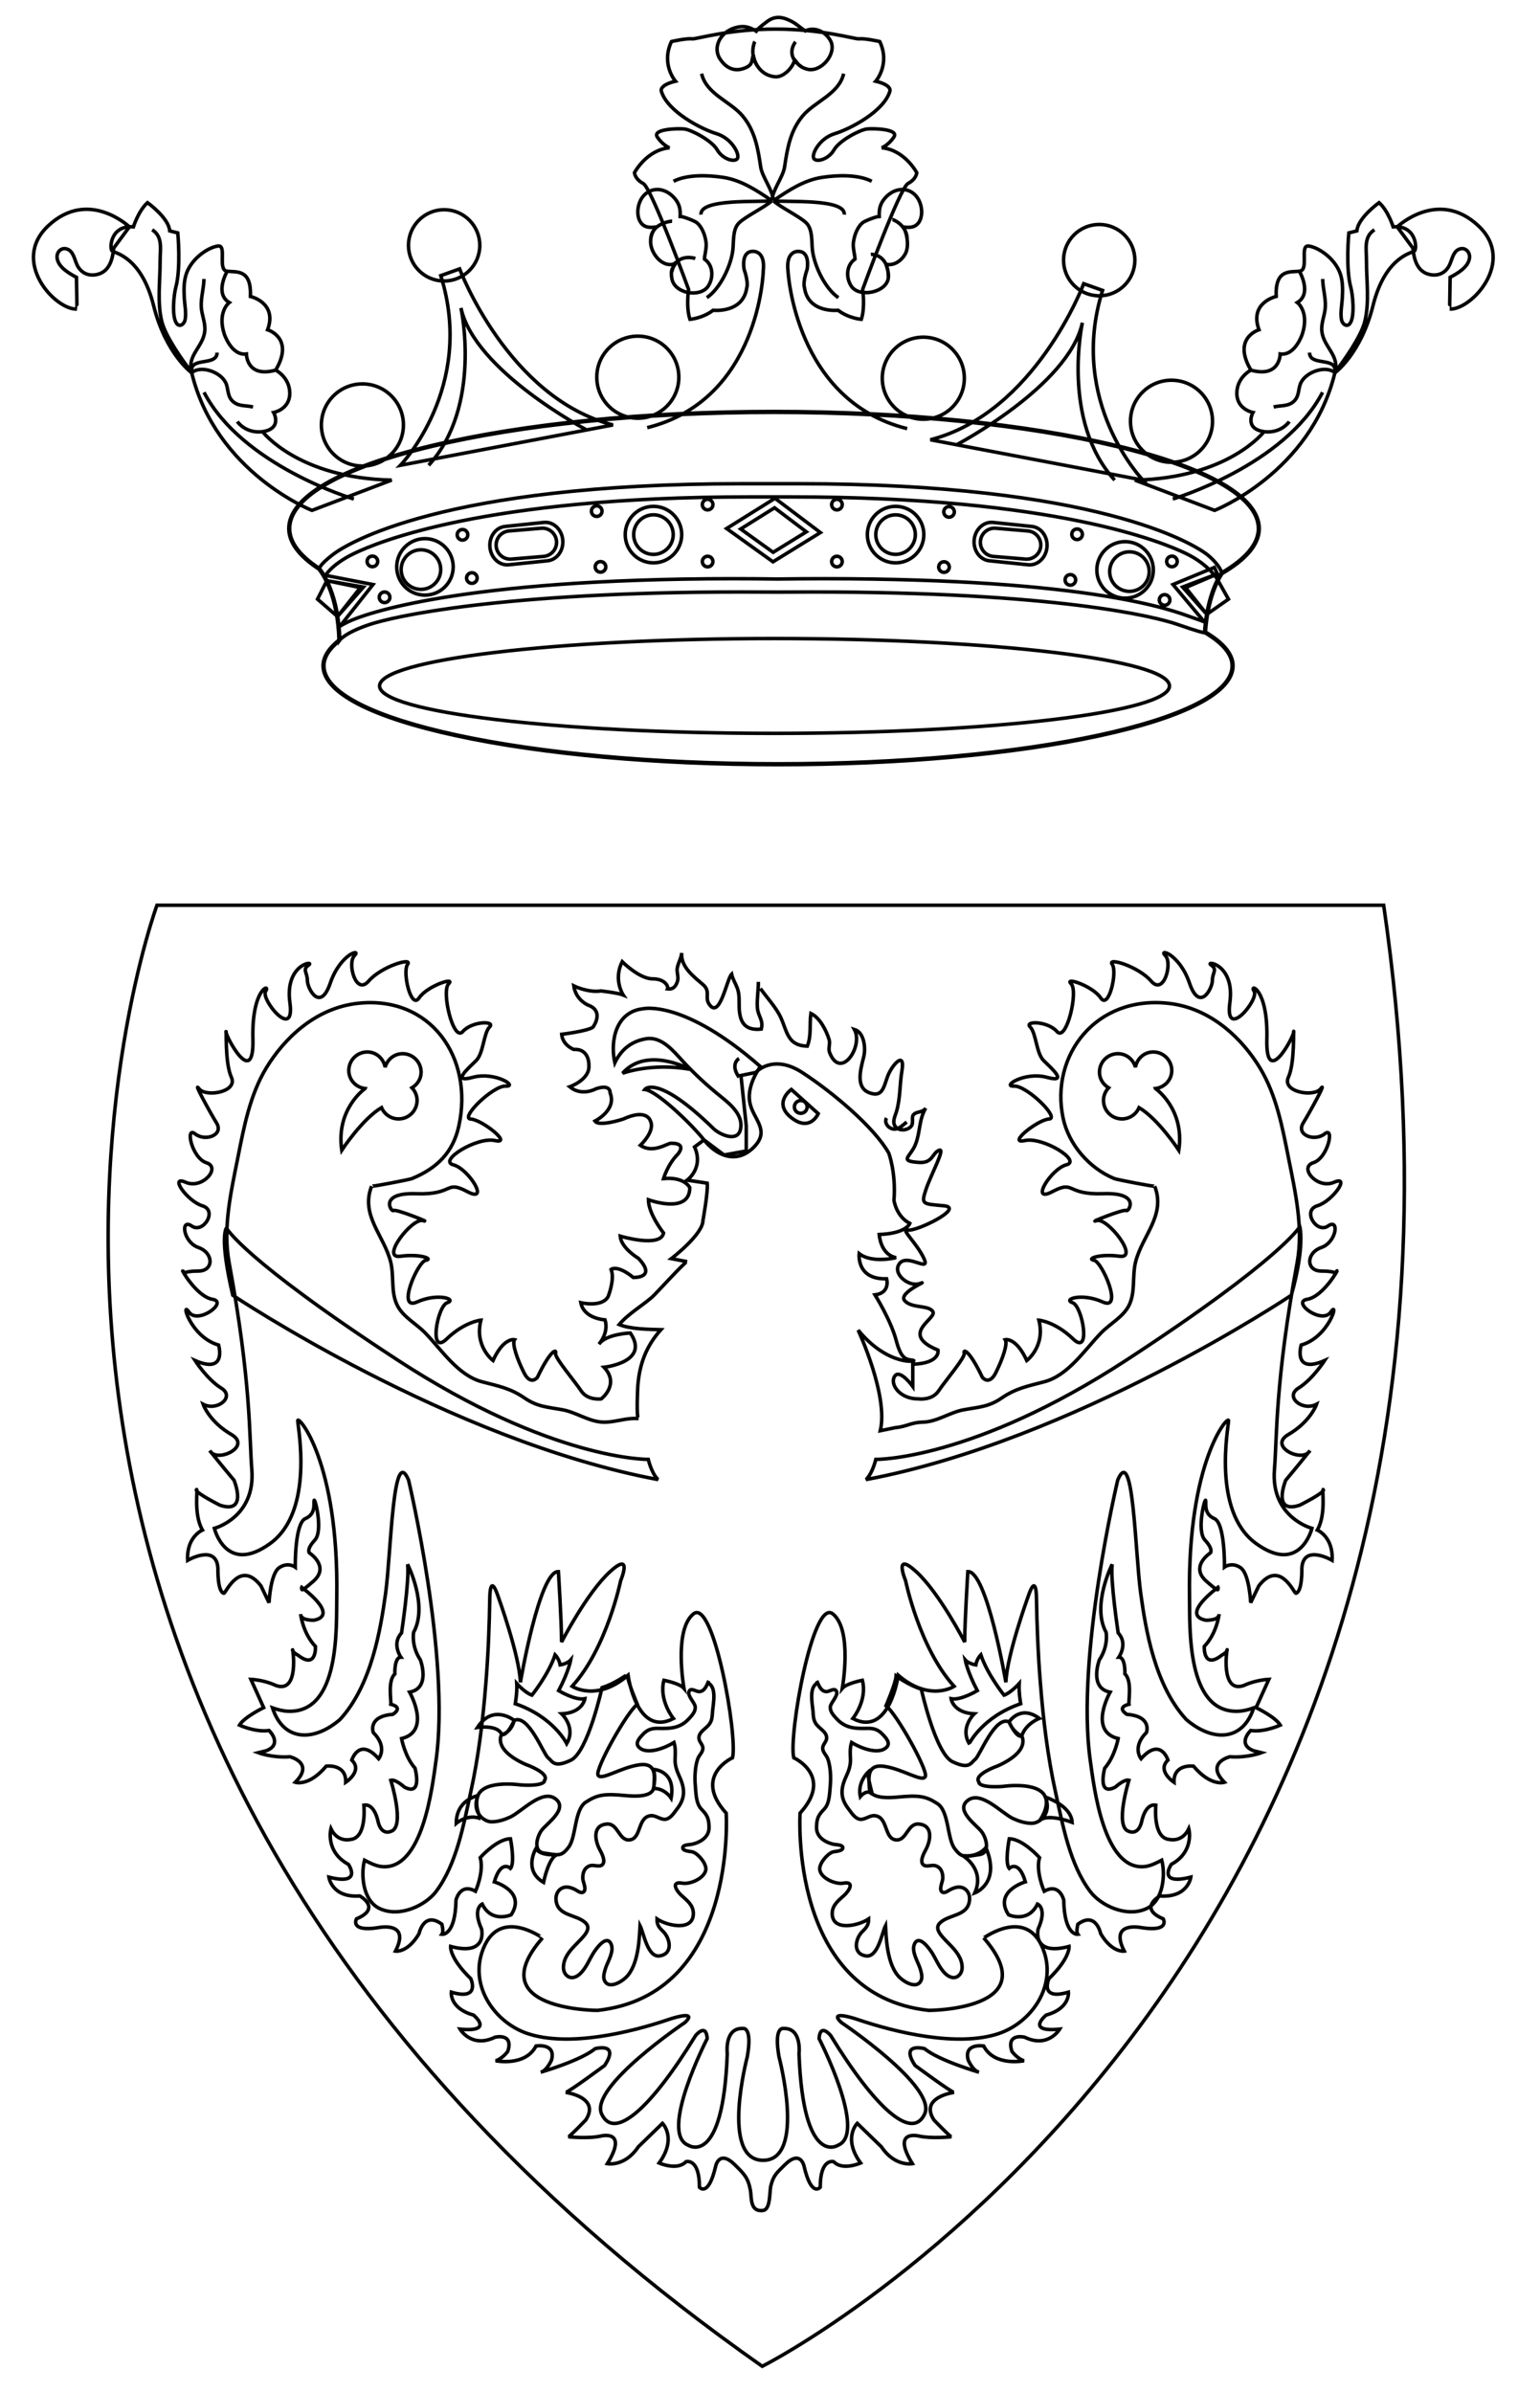 <?xml version="1.0" encoding="UTF-8" standalone="no"?>
<!DOCTYPE svg PUBLIC "-//W3C//DTD SVG 20010904//EN"
              "http://www.w3.org/TR/2001/REC-SVG-20010904/DTD/svg10.dtd">

<svg xmlns="http://www.w3.org/2000/svg"
     width="4.878in" height="7.578in"
     viewBox="0 0 439 682">
  <path id="Imported Path"
        fill="none" stroke="black" stroke-width="1"
        d="M 313.42,305.59
           C 313.42,307.51 314.49,309.11 316.03,310.04
             315.14,310.98 314.57,312.24 314.57,313.64
             314.57,316.56 316.93,318.91 319.84,318.91
             322.02,318.91 323.90,317.58 324.70,315.69
             330.17,318.90 336.04,327.83 336.04,327.83
             337.77,316.04 329.43,310.29 329.43,310.29
             329.43,310.29 329.41,310.25 329.41,310.25
             332.00,309.91 334.03,307.79 334.03,305.11
             334.03,302.20 331.66,299.83 328.75,299.83
             326.18,299.83 324.13,301.72 323.68,304.16
             323.04,301.96 321.10,300.32 318.69,300.32
             315.77,300.32 313.42,302.68 313.42,305.59
             313.42,305.59 313.42,305.59 313.42,305.59 Z
           M 120.04,305.59
           C 120.04,307.51 118.97,309.11 117.43,310.04
             118.32,310.98 118.89,312.24 118.89,313.64
             118.89,316.55 116.53,318.91 113.62,318.91
             111.44,318.91 109.56,317.58 108.76,315.69
             103.29,318.90 97.42,327.83 97.42,327.83
             95.69,316.04 104.03,310.29 104.03,310.29
             104.03,310.29 104.05,310.25 104.05,310.25
             101.46,309.91 99.43,307.79 99.43,305.11
             99.43,302.20 101.79,299.83 104.70,299.83
             107.28,299.83 109.32,301.72 109.79,304.16
             110.42,301.96 112.37,300.32 114.77,300.32
             117.68,300.32 120.04,302.68 120.04,305.59
             120.04,305.59 120.04,305.59 120.04,305.59 Z
           M 249.67,415.95
           C 248.45,420.56 246.84,421.71 246.84,421.71
             306.26,410.59 368.11,369.17 368.11,369.17
             372.06,355.18 370.53,349.62 370.53,349.62
             370.53,349.62 365.27,358.82 321.22,387.57
             277.15,416.33 249.67,415.95 249.67,415.95
             249.67,415.95 249.67,415.95 249.67,415.95 Z
           M 187.62,421.71
           C 128.20,410.59 66.36,369.17 66.36,369.17
             62.43,352.49 64.54,350.00 64.54,350.00
             64.54,350.00 69.19,358.82 113.25,387.57
             157.31,416.33 184.79,415.95 184.79,415.95
             186.01,420.56 187.62,421.71 187.62,421.71 Z
           M 233.11,479.63
           C 230.52,480.82 231.56,485.45 231.75,487.66
             231.87,489.07 231.82,490.23 232.69,491.43
             233.61,492.70 235.75,493.65 235.64,495.44
             235.58,496.52 234.48,497.21 234.52,498.33
             234.55,499.41 235.56,500.24 235.93,501.19
             236.73,503.24 236.90,506.55 236.70,508.70
             236.49,510.89 236.53,513.97 234.97,515.59
             233.28,517.34 232.81,518.28 232.76,520.82
             232.72,523.56 235.14,525.07 237.62,525.65
             238.20,525.78 240.20,525.72 240.26,526.61
             240.32,527.67 237.88,527.65 237.28,527.88
             235.76,528.47 233.34,531.29 233.70,533.03
             234.21,535.44 238.19,537.12 240.40,536.73
             243.66,536.15 242.19,538.75 240.74,540.11
             239.16,541.59 237.29,542.85 237.24,545.27
             237.11,550.57 244.68,548.92 247.61,546.93
             247.65,548.62 246.98,549.41 245.83,550.52
             243.85,552.45 242.92,556.86 246.84,557.46
             250.32,557.99 251.39,550.86 252.44,548.84
             252.62,551.68 252.69,560.08 256.54,563.68
             258.09,565.14 261.61,567.02 262.63,564.31
             263.01,563.31 262.55,561.83 262.24,560.89
             261.59,558.98 259.73,556.09 260.71,554.02
             262.03,551.24 265.01,555.50 265.73,556.65
             266.91,558.55 267.75,560.78 269.35,562.39
             270.38,563.43 271.92,564.20 273.22,563.14
             274.72,561.92 274.38,559.61 273.65,558.07
             272.55,555.71 270.46,554.07 268.78,552.17
             267.74,551.00 266.56,549.41 267.95,548.06
             270.58,545.51 276.08,546.23 276.39,541.39
             276.51,539.74 275.57,538.20 273.88,537.89
             272.94,537.71 271.86,538.09 271.04,538.49
             270.46,538.77 269.45,539.65 268.74,539.34
             267.44,538.79 268.71,536.40 268.75,535.42
             268.83,533.80 268.27,532.19 266.57,531.73
             265.53,531.45 263.89,532.30 263.10,531.39
             262.17,530.32 263.45,528.04 263.97,527.08
             265.28,524.60 266.09,520.20 261.87,519.88
             258.65,519.64 258.49,524.76 255.36,524.39
             251.98,524.00 253.19,517.88 249.38,517.50
             247.84,517.35 246.53,518.78 245.03,518.50
             243.65,518.24 242.66,516.58 241.87,515.55
             239.54,512.57 239.58,509.89 241.14,506.47
             241.95,504.70 242.52,503.22 242.43,501.25
             242.36,499.61 242.26,498.24 242.75,496.64
             244.94,498.00 250.43,500.40 252.77,497.95
             253.91,496.77 252.57,495.33 251.66,494.37
             250.31,492.94 249.14,492.57 247.20,492.62
             243.72,492.71 240.98,492.55 238.52,489.90
             237.64,488.94 236.52,487.79 236.71,486.40
             236.87,485.21 238.98,483.33 238.46,482.10
             237.93,480.83 236.46,482.24 235.44,482.13
             233.93,481.98 233.39,480.26 232.82,479.05M 201.77,479.63
           C 204.37,480.82 203.33,485.45 203.13,487.66
             203.01,489.07 203.07,490.23 202.19,491.43
             201.27,492.70 199.13,493.65 199.24,495.44
             199.30,496.52 200.40,497.21 200.37,498.33
             200.33,499.41 199.32,500.24 198.95,501.19
             198.15,503.24 197.99,506.55 198.19,508.70
             198.39,510.89 198.35,513.97 199.91,515.59
             201.61,517.34 202.08,518.28 202.12,520.82
             202.17,523.56 199.75,525.07 197.26,525.65
             196.68,525.78 194.68,525.72 194.63,526.61
             194.56,527.67 197.01,527.65 197.61,527.88
             199.13,528.47 201.55,531.29 201.18,533.03
             200.68,535.44 196.69,537.12 194.49,536.73
             191.23,536.15 192.69,538.75 194.14,540.11
             195.72,541.59 197.59,542.85 197.65,545.27
             197.77,550.57 190.21,548.92 187.28,546.93
             187.23,548.62 187.91,549.41 189.06,550.52
             191.03,552.45 191.97,556.86 188.05,557.46
             184.57,557.99 183.50,550.86 182.45,548.84
             182.27,551.68 182.20,560.08 178.35,563.68
             176.79,565.14 173.28,567.02 172.25,564.31
             171.88,563.31 172.34,561.83 172.65,560.89
             173.30,558.98 175.16,556.09 174.17,554.02
             172.86,551.24 169.87,555.50 169.16,556.65
             167.97,558.55 167.14,560.78 165.53,562.39
             164.51,563.43 162.97,564.20 161.67,563.14
             160.16,561.92 160.51,559.61 161.23,558.07
             162.33,555.71 164.43,554.07 166.11,552.17
             167.15,551.00 168.32,549.41 166.93,548.06
             164.30,545.51 158.81,546.23 158.49,541.39
             158.38,539.74 159.32,538.20 161.00,537.89
             161.94,537.71 163.02,538.09 163.85,538.49
             164.42,538.77 165.44,539.65 166.14,539.34
             167.45,538.79 166.18,536.40 166.13,535.42
             166.06,533.80 166.61,532.19 168.31,531.73
             169.36,531.45 170.99,532.30 171.78,531.39
             172.71,530.32 171.43,528.04 170.92,527.08
             169.60,524.60 168.80,520.20 173.01,519.88
             176.23,519.64 176.39,524.76 179.52,524.39
             182.90,524.00 181.69,517.88 185.50,517.50
             187.04,517.35 188.35,518.78 189.85,518.50
             191.23,518.24 192.22,516.58 193.02,515.55
             195.34,512.57 195.30,509.89 193.74,506.47
             192.94,504.70 192.36,503.22 192.45,501.25
             192.52,499.61 192.62,498.24 192.13,496.64
             189.94,498.00 184.45,500.40 182.11,497.95
             180.97,496.77 182.31,495.33 183.22,494.37
             184.57,492.94 185.74,492.57 187.68,492.62
             191.15,492.71 193.90,492.55 196.36,489.90
             197.24,488.94 198.36,487.79 198.17,486.40
             198.01,485.21 195.90,483.33 196.42,482.10
             196.95,480.83 198.43,482.24 199.44,482.13
             200.95,481.98 201.49,480.26 202.05,479.05M 290.96,485.59
           C 280.03,489.33 276.30,496.95 276.29,496.95
             273.56,492.35 277.73,488.47 277.73,488.47
             271.69,488.18 271.12,484.16 271.12,484.16
             273.85,484.73 278.60,481.86 278.60,481.86
             275.72,476.39 275.15,473.09 275.15,473.09
             276.15,474.24 278.17,474.52 278.17,474.52
             278.45,472.80 279.60,471.65 279.60,471.65
             281.47,477.26 286.22,483.15 286.22,483.15
             288.23,482.43 290.53,479.84 290.53,479.84
             290.39,482.43 290.96,485.59 290.96,485.59
             290.96,485.59 290.96,485.59 290.96,485.59 Z
           M 146.88,485.59
           C 157.81,489.33 161.55,496.95 161.55,496.95
             164.28,492.35 160.11,488.47 160.11,488.47
             166.15,488.18 166.73,484.16 166.73,484.16
             163.99,484.73 159.25,481.86 159.25,481.86
             162.12,476.39 162.70,473.09 162.70,473.09
             161.69,474.24 159.68,474.52 159.68,474.52
             159.39,472.80 158.24,471.65 158.24,471.65
             156.37,477.26 151.63,483.15 151.63,483.15
             149.62,482.43 147.31,479.84 147.31,479.84
             147.46,482.43 146.88,485.59 146.88,485.59
             146.88,485.59 146.88,485.59 146.88,485.59 Z
           M 228.27,313.67
           C 227.26,313.67 226.45,314.48 226.45,315.49
             226.45,316.50 227.26,317.31 228.27,317.31
             229.28,317.31 230.09,316.50 230.09,315.49
             230.09,314.48 229.28,313.67 228.27,313.67 Z
           M 225.58,310.51
           C 225.58,310.51 233.25,317.41 233.25,317.41
             233.25,317.41 230.95,322.78 225.58,318.56
             220.22,314.34 225.58,310.51 225.58,310.51
             225.58,310.51 225.58,310.51 225.58,310.51 Z
           M 210.68,307.06
           C 207.99,303.22 210.68,301.69 210.68,301.69M 177.47,305.90
           C 184.37,298.04 196.64,304.75 196.64,304.75
             185.52,302.84 177.47,305.90 177.47,305.90 Z
           M 193.95,302.84M 175.26,302.91
           C 177.05,299.18 179.96,296.75 184.21,296.06
             188.61,295.35 191.98,299.57 194.61,302.43
             197.99,306.11 201.66,309.46 205.56,312.60
             208.32,314.82 211.98,317.90 211.08,321.91
             210.26,325.64 205.21,323.45 203.35,321.63
             187.24,305.91 183.79,310.51 183.79,310.51
             187.24,310.89 197.21,320.48 200.68,324.89
             204.16,329.29 209.86,331.98 214.85,327.00
             219.83,322.01 214.47,318.94 213.70,313.96
             212.93,308.98 216.77,303.99 216.77,303.99
             194.91,284.81 183.41,287.50 183.41,287.50
             175.66,288.28 173.86,296.46 175.26,302.91
             175.26,302.91 175.26,302.91 175.26,302.91 Z
           M 247.39,505.15
           C 247.39,506.73 248.69,511.48 248.69,511.48
             247.25,509.61 245.24,512.05 245.24,512.05
             244.37,508.03 247.39,505.15 247.39,505.15
             247.39,505.15 247.39,505.15 247.39,505.15 Z
           M 281.04,526.58
           C 285.36,536.79 277.88,539.52 277.88,539.52
             280.90,532.61 274.43,528.88 274.43,528.88
             279.03,529.45 281.04,526.58 281.04,526.58 Z
           M 296.43,518.81
           C 298.87,516.80 305.63,519.39 305.63,519.39
             305.34,514.50 298.01,512.20 298.01,512.20
             299.16,515.07 296.43,518.81 296.43,518.81 Z
           M 141.27,482.72M 291.25,494.80
           C 292.40,491.20 296.28,489.77 296.28,489.77
             290.82,485.74 287.66,490.77 287.66,490.77
             288.81,493.79 291.25,494.80 291.25,494.80 Z
           M 186.14,504.29
           C 187.14,505.87 186.28,509.75 186.28,509.75
             189.45,509.61 191.32,512.48 191.32,512.48
             192.75,504.43 186.14,504.29 186.14,504.29
             186.14,504.29 186.14,504.29 186.14,504.29 Z
           M 152.78,526.86
           C 154.07,529.16 159.11,528.59 159.10,528.59
             156.52,528.73 154.94,536.50 154.94,536.50
             149.04,533.05 152.78,526.86 152.78,526.86
             152.78,526.86 152.78,526.86 152.78,526.86 Z
           M 137.10,518.38
           C 133.37,516.80 130.06,519.67 130.06,519.67
             130.06,512.91 136.24,511.77 136.24,511.77
             135.09,515.07 137.11,518.38 137.10,518.38 Z
           M 146.59,490.34
           C 145.59,494.08 143.00,494.37 143.00,494.37
             141.99,491.49 136.10,492.35 136.10,492.35
             140.56,485.45 146.59,490.34 146.59,490.34
             146.59,490.34 146.59,490.34 146.59,490.34 Z
           M 255.15,406.92
           C 255.15,406.92 250.94,407.78 250.94,407.78
             253.34,397.74 244.62,379.10 244.62,379.10
             253.34,389.71 262.07,387.99 260.26,387.70
             258.45,387.41 256.96,387.70 255.45,381.96
             253.93,376.23 249.43,369.06 249.43,369.06
             253.93,368.48 252.74,364.47 252.74,364.47
             244.02,364.76 244.92,357.30 244.92,357.30
             248.54,360.17 255.45,358.45 255.45,358.45
             250.94,357.59 250.63,351.85 250.63,351.85
             258.45,351.56 259.36,348.69 259.36,348.69
             255.45,346.69 254.84,342.10 254.84,342.10
             255.45,334.07 253.34,328.62 253.34,328.62
             249.13,321.16 237.09,311.12 228.67,305.67
             220.25,300.22 215.43,305.67 215.43,305.67
             215.43,305.67 211.22,306.53 211.22,306.53
             211.22,306.53 212.73,320.87 212.73,320.87
             212.73,320.87 212.73,328.04 212.73,328.04
             212.73,328.04 206.41,329.19 206.41,329.19
             206.41,329.19 200.69,324.89 200.69,324.89
             200.69,324.89 197.99,326.90 197.99,326.90
             200.69,332.92 195.88,336.36 195.88,336.36
             195.88,336.36 201.60,337.22 201.60,337.22
             201.90,339.52 200.39,347.83 200.39,347.83
             200.39,351.85 191.37,358.73 191.37,358.73
             191.37,358.73 195.88,359.59 195.88,359.59
             195.35,359.48 186.90,368.83 185.84,369.74
             182.90,372.27 178.95,374.57 176.51,377.52
             179.85,378.86 184.77,378.87 188.40,378.98
             184.26,383.62 182.34,388.63 181.83,394.81
             181.78,395.41 181.34,404.27 182.04,404.33
             178.54,404.00 175.45,405.41 172.04,405.34
             167.92,405.25 164.30,402.51 160.27,401.79
             155.97,401.01 153.18,400.96 149.54,398.46
             145.52,395.68 142.07,395.05 137.41,393.83
             130.58,392.04 125.84,384.67 121.22,379.91
             118.70,377.31 115.00,375.40 113.32,372.19
             111.34,368.39 112.37,363.80 111.39,359.78
             109.53,352.16 102.67,346.45 105.93,338.08
             105.84,338.30 116.70,336.22 117.43,335.92
             124.66,332.94 129.15,328.40 130.79,320.95
             135.10,301.40 122.73,283.71 102.04,285.96
             89.68,287.31 80.80,296.29 75.90,304.39
             71.21,312.15 69.51,321.35 67.78,330.04
             65.82,339.86 63.48,350.00 65.31,359.88
             71.63,394.01 71.03,409.50 71.78,418.85
             72.88,432.52 61.10,435.60 61.10,435.60
             61.10,435.60 64.41,449.08 77.04,439.90
             89.68,430.73 84.87,406.63 84.87,404.91
             84.87,403.19 96.60,416.38 96.00,455.10
             95.86,463.85 96.93,488.19 82.22,487.74
             80.66,487.69 79.13,487.28 77.67,486.77
             80.86,496.51 89.57,496.39 96.90,490.10
             105.93,480.35 108.50,464.28 109.91,454.20
             111.50,442.69 111.94,411.22 116.46,421.83
             116.46,421.83 128.49,472.31 124.28,501.86
             123.28,508.83 120.58,533.35 108.70,531.99
             107.02,531.79 105.37,530.94 103.91,530.18
             102.89,533.93 103.22,541.71 108.33,544.02
             114.05,546.60 121.32,543.04 124.28,539.14
             130.14,531.41 132.15,520.08 134.17,510.86
             136.44,500.57 137.69,490.08 138.51,479.60
             139.16,471.55 139.49,463.47 139.62,455.39
             139.62,455.39 139.62,447.93 142.03,455.10
             142.03,455.10 148.05,471.74 148.35,479.48
             148.35,479.48 153.76,447.65 159.18,447.93
             159.18,447.93 160.08,462.27 160.08,468.01
             160.08,468.01 167.30,453.95 173.92,447.93
             180.54,441.91 176.93,450.51 176.93,450.51
             176.93,450.51 173.02,469.73 163.09,480.63
             163.09,480.63 170.01,485.22 179.04,477.47
             179.04,477.47 181.44,495.26 191.97,489.81
             191.97,489.81 187.75,484.65 189.26,478.91
             189.26,478.91 193.78,479.77 194.98,481.20
             194.98,481.20 191.97,464.57 197.68,459.98
             203.41,455.39 210.32,494.68 208.82,500.99
             208.82,500.99 197.39,506.16 207.01,516.77
             207.01,516.77 210.32,568.69 170.31,572.99
             170.31,572.99 136.62,572.99 154.65,552.34
             154.62,552.38 141.73,542.87 137.34,556.59
             134.12,566.65 141.35,576.55 150.34,579.58
             162.02,583.52 179.60,579.35 190.88,575.50
             192.04,575.10 198.91,572.97 195.28,576.43
             195.28,576.43 167.90,594.79 171.51,602.53
             175.12,610.28 185.65,600.81 198.29,580.16
             198.29,580.16 201.30,576.43 201.60,581.02
             201.60,581.02 187.75,607.98 196.18,611.42
             196.18,611.42 206.11,618.02 207.32,585.32
             207.32,585.32 206.41,577.86 211.83,578.15
             211.83,578.15 214.53,577.57 213.03,586.18
             213.03,586.18 205.21,615.72 217.54,615.72
             229.88,615.72 222.06,586.18 222.06,586.18
             220.55,577.57 223.26,578.15 223.26,578.15
             228.68,577.86 227.77,585.32 227.77,585.32
             228.97,618.02 238.91,611.42 238.91,611.42
             247.33,607.98 233.49,581.02 233.49,581.02
             233.79,576.43 236.80,580.16 236.80,580.16
             249.44,600.81 259.97,610.28 263.58,602.53
             267.19,594.78 239.81,576.43 239.81,576.43
             236.17,572.97 243.04,575.10 244.21,575.50
             255.48,579.35 273.07,583.52 284.75,579.58
             293.73,576.55 300.96,566.65 297.73,556.59
             293.36,542.87 280.45,552.38 280.43,552.34
             298.45,572.99 264.78,572.99 264.78,572.99
             224.76,568.69 228.07,516.77 228.07,516.77
             237.70,506.16 226.27,500.99 226.27,500.99
             224.76,494.68 231.68,455.39 237.41,459.98
             243.11,464.57 240.11,481.20 240.11,481.20
             241.31,479.77 245.83,478.91 245.83,478.91
             247.32,484.65 243.11,489.81 243.11,489.81
             253.64,495.26 256.05,477.47 256.05,477.47
             265.07,485.22 271.99,480.63 271.99,480.63
             262.07,469.73 258.15,450.51 258.15,450.51
             258.15,450.51 254.54,441.91 261.16,447.93
             267.78,453.95 275.00,468.01 275.00,468.01
             275.00,462.27 275.90,447.93 275.90,447.93
             281.32,447.65 286.74,479.48 286.74,479.48
             287.03,471.74 293.06,455.10 293.06,455.10
             295.46,447.93 295.46,455.39 295.46,455.39
             295.59,463.47 295.92,471.55 296.57,479.60
             297.39,490.08 298.64,500.57 300.91,510.86
             302.94,520.08 304.94,531.41 310.81,539.14
             313.75,543.04 321.03,546.60 326.75,544.02
             331.86,541.71 332.19,533.93 331.17,530.18
             329.72,530.94 328.05,531.80 326.39,531.99
             314.52,533.35 311.80,508.83 310.81,501.86
             306.60,472.31 318.63,421.83 318.63,421.83
             323.14,411.22 323.58,442.69 325.19,454.20
             326.58,464.28 329.16,480.35 338.18,490.10
             345.51,496.39 354.23,496.51 357.40,486.77
             355.96,487.28 354.42,487.69 352.86,487.74
             338.15,488.19 339.22,463.85 339.09,455.10
             338.49,416.38 350.22,403.19 350.22,404.91
             350.22,406.63 345.40,430.73 358.03,439.90
             370.67,449.08 373.99,435.60 373.99,435.60
             373.99,435.60 362.20,432.52 363.30,418.85
             364.06,409.50 363.46,394.01 369.77,359.88
             371.59,350.00 369.27,339.86 367.31,330.04
             365.58,321.35 363.87,312.15 359.18,304.39
             354.28,296.29 345.40,287.31 333.04,285.96
             312.35,283.71 299.31,300.82 303.05,318.65
             304.61,326.12 310.42,332.94 317.67,335.92
             318.39,336.22 329.24,338.30 329.16,338.08
             332.42,346.45 325.55,352.16 323.69,359.78
             322.72,363.80 323.73,368.39 321.77,372.19
             320.08,375.41 316.37,377.32 313.87,379.91
             309.24,384.68 304.51,392.04 297.68,393.83
             293.02,395.06 289.56,395.69 285.54,398.46
             281.90,400.97 279.11,401.02 274.81,401.79
             270.78,402.51 267.16,405.25 263.04,405.34
             259.63,405.41 258.64,406.58 255.15,406.92
             255.15,406.92 255.15,406.92 255.15,406.92 Z
           M 262.63,481.42
           C 259.18,480.42 255.45,477.69 255.45,477.69
             255.30,479.84 252.57,486.17 252.57,486.17
             255.59,488.47 264.50,504.43 263.79,506.30
             263.07,508.17 257.31,504.15 251.99,503.43
             246.67,502.71 247.82,507.45 247.82,509.47
             247.82,511.48 249.84,512.77 255.88,512.20
             261.91,511.62 263.93,511.91 267.23,514.07
             270.54,516.22 269.97,523.99 272.13,526.86
             274.28,529.74 275.15,529.16 279.17,528.59
             282.41,528.13 281.16,523.78 279.81,522.04
             278.28,520.06 272.28,516.02 275.83,513.18
             279.62,510.16 285.54,516.80 288.76,518.30
             290.45,519.08 292.26,519.67 294.13,519.67
             296.43,519.67 299.88,516.80 298.01,512.19
             296.14,507.59 285.79,509.17 285.79,509.17
             278.60,509.61 279.03,507.88 279.03,507.88
             277.45,505.72 284.49,503.28 284.49,503.28
             293.98,498.97 291.25,494.80 291.25,494.80
             289.67,495.37 287.66,490.77 287.66,490.77
             283.63,488.90 279.32,500.40 278.02,501.41
             276.73,502.42 276.44,504.43 271.55,502.13
             266.66,499.83 262.63,481.42 262.63,481.42
             262.63,481.42 262.63,481.42 262.63,481.42 Z
           M 171.62,480.99
           C 175.07,479.99 178.80,477.25 178.80,477.26
             178.95,479.41 181.68,485.74 181.68,485.74
             178.66,488.04 169.74,504.00 170.46,505.87
             171.18,507.74 176.93,503.72 182.26,503.00
             187.58,502.28 186.42,507.02 186.42,509.04
             186.42,511.05 184.41,512.34 178.37,511.77
             172.33,511.19 170.32,511.48 167.01,513.63
             163.71,515.79 164.28,523.56 162.12,526.43
             159.97,529.31 159.10,528.73 155.08,528.16
             151.84,527.70 153.09,523.35 154.44,521.61
             155.97,519.63 161.97,515.58 158.42,512.75
             154.63,509.73 148.72,516.37 145.49,517.87
             143.80,518.65 141.99,519.24 140.12,519.24
             137.82,519.24 134.37,516.37 136.24,511.76
             138.11,507.16 148.46,508.74 148.46,508.74
             155.65,509.17 155.22,507.45 155.22,507.45
             156.80,505.29 149.76,502.85 149.76,502.85
             140.27,498.53 143.00,494.36 143.00,494.36
             144.58,494.94 146.59,490.34 146.59,490.34
             150.62,488.47 154.94,499.97 156.23,500.98
             157.52,501.99 157.81,504.00 162.70,501.70
             167.59,499.40 171.62,480.99 171.62,480.99
             171.62,480.99 171.62,480.99 171.62,480.99 Z
           M 252.71,318.65
           C 252.08,319.82 252.91,321.26 254.24,321.70
             255.96,322.25 257.19,320.78 258.47,319.80M 216.19,279.84
           C 216.19,282.30 215.73,284.80 215.90,287.18
             216.08,289.70 217.70,290.69 217.01,293.31
             212.29,293.81 210.81,291.32 210.71,286.96
             210.67,285.00 210.83,283.38 210.15,281.56
             209.64,280.22 208.87,279.06 208.56,277.65
             207.17,279.00 205.17,290.90 202.09,286.11
             200.87,284.22 202.64,282.56 200.39,280.61
             197.86,278.43 193.97,275.56 194.33,271.59
             194.18,273.19 193.33,274.40 193.06,275.91
             192.85,277.14 193.52,278.48 193.12,279.70
             192.66,281.09 191.94,282.07 190.30,281.85
             190.59,281.28 189.73,278.98 185.99,278.98
             182.25,278.98 177.36,274.09 177.36,274.09
             174.77,279.26 177.65,283.58 177.65,283.58
             176.21,283.00 171.32,282.43 171.32,282.43
             167.59,283.00 163.56,280.99 163.56,280.99
             164.13,285.02 167.59,286.45 167.59,286.45
             172.47,288.18 169.02,292.78 169.02,292.78
             167.30,293.93 160.11,294.79 160.11,294.79
             160.40,297.96 163.56,299.11 163.56,299.11
             168.16,298.82 167.87,303.71 167.87,303.71
             168.16,307.73 162.41,309.75 162.41,309.75
             165.86,312.62 169.89,310.32 169.89,310.32
             174.20,308.88 173.91,311.47 173.91,311.47
             175.93,316.36 169.60,319.52 169.60,319.52
             170.75,321.25 177.65,318.95 177.65,318.95
             184.55,315.79 185.42,319.52 185.42,319.52
             186.85,322.40 182.54,326.43 182.54,326.43
             186.28,329.01 190.59,325.56 191.45,325.85
             196.06,325.85 193.18,329.01 193.18,329.01
             190.31,331.89 189.15,335.92 189.15,335.92
             195.20,335.34 196.63,338.50 196.63,338.50
             196.63,346.27 184.84,341.95 184.84,341.95
             184.84,345.98 189.16,351.44 189.16,351.44
             188.29,355.76 176.79,352.31 176.79,352.31
             177.08,355.76 181.97,358.63 181.97,358.63
             187.43,364.38 180.53,364.10 180.53,364.10
             175.93,360.36 174.20,361.80 174.20,361.80
             175.35,364.67 173.34,369.56 173.34,369.56
             171.61,372.73 165.57,371.29 165.57,371.29
             166.44,375.89 172.47,376.18 172.47,376.18
             173.63,379.92 170.75,383.08 170.75,383.08
             172.76,380.20 179.67,379.92 179.67,379.92
             185.42,388.26 172.19,389.69 172.19,389.69
             176.79,394.58 171.40,398.70 171.40,398.70
             171.40,398.70 167.56,399.28 165.65,396.40
             163.74,393.53 157.98,386.82 158.37,385.67
             158.75,384.52 157.02,384.52 153.19,392.57
             153.19,392.57 151.28,395.06 149.36,391.23
             147.44,387.39 145.90,382.98 146.67,381.83
             146.67,381.83 143.60,381.06 140.54,387.77
             140.54,387.77 135.17,383.75 137.09,376.27
             137.09,376.27 132.48,376.66 127.31,381.64
             122.13,386.62 124.62,372.24 127.50,371.29
             130.38,370.33 124.82,368.41 118.87,371.09
             112.93,373.78 119.06,359.59 121.36,359.21
             123.66,358.83 119.83,357.29 114.08,358.06
             108.33,358.83 117.53,346.94 120.60,347.90
             123.66,348.86 112.73,344.44 112.16,345.02
             111.58,345.60 107.75,339.84 118.68,340.23
             129.61,340.61 126.74,336.20 133.25,339.65
             139.77,343.10 133.64,333.14 129.22,331.99
             124.81,330.84 135.93,323.93 141.11,325.08
             146.29,326.23 137.47,319.14 134.21,318.95
             130.95,318.76 140.54,309.36 144.18,309.55
             147.82,309.74 141.11,305.33 134.78,307.06
             128.46,308.78 133.63,304.37 135.74,302.27
             137.85,300.16 137.85,294.40 139.58,292.68
             141.30,290.95 134.59,290.96 131.91,294.02
             129.22,297.09 125.77,282.52 127.88,280.41
             129.99,278.30 121.75,280.99 119.45,284.44
             117.15,287.89 114.65,276.96 116.19,274.85
             117.72,272.74 108.71,275.43 105.07,279.64
             101.42,283.86 98.93,274.47 101.04,272.36
             103.15,270.25 97.02,271.78 94.14,280.22
             91.26,288.65 87.62,281.75 87.62,279.45
             87.62,277.15 86.08,276.38 88.00,275.04
             89.92,273.70 81.10,274.65 82.64,285.78
             84.17,296.90 74.20,284.82 75.73,282.52
             77.27,280.22 71.71,281.56 72.09,296.13
             72.47,310.70 64.23,295.17 64.42,294.02
             64.61,292.87 64.04,302.84 65.96,307.06
             67.87,311.28 58.67,312.81 56.75,310.32
             54.84,307.82 59.63,316.64 61.74,320.09
             63.84,323.54 58.48,325.46 55.60,323.16
             52.73,320.86 54.64,330.06 58.86,331.41
             63.08,332.75 57.71,339.07 52.92,336.97
             48.12,334.86 53.30,342.33 57.71,343.68
             62.12,345.02 57.90,351.73 54.64,349.43
             51.38,347.13 52.15,354.03 56.56,355.56
             60.97,357.10 60.97,362.27 56.56,362.27
             52.15,362.27 52.92,363.24 52.15,362.27
             51.38,361.31 55.98,369.56 60.59,370.33
             65.19,371.09 56.37,377.61 53.88,373.97
             51.38,370.33 54.26,381.06 62.31,383.36
             62.31,383.36 64.81,391.80 55.60,387.77
             55.60,387.77 59.06,393.15 63.08,395.64
             67.11,398.12 61.93,402.35 57.90,400.24
             58.09,400.81 60.02,405.41 65.96,408.86
             71.90,412.32 61.73,417.11 59.82,413.47
             59.82,413.47 62.69,417.11 66.72,421.90
             66.72,421.90 70.75,431.68 62.69,429.00
             62.69,429.00 55.41,425.35 55.99,424.58
             56.56,423.82 55.03,431.49 57.71,436.09
             57.71,436.09 53.11,438.00 53.49,444.72
             53.49,444.72 61.73,439.92 62.12,447.02
             62.12,447.02 61.93,453.73 63.84,454.11
             64.42,453.92 68.45,444.34 74.39,452.01
             74.39,452.01 76.69,456.80 76.69,456.80
             76.69,456.80 77.07,448.55 79.57,446.83
             82.06,445.10 84.17,446.64 84.17,446.64
             84.17,446.64 83.98,434.17 87.04,432.83
             90.12,431.49 89.35,428.61 89.54,427.65
             89.73,426.70 92.22,436.28 89.73,438.97
             87.24,441.65 88.20,442.61 88.20,442.61
             88.20,442.61 94.14,446.44 89.34,450.66
             84.55,454.88 86.66,452.38 85.70,452.20
             85.70,452.20 97.02,460.25 89.54,461.78
             89.54,461.78 85.70,461.98 85.70,460.06
             85.70,460.06 86.28,465.43 89.92,469.26
             89.92,469.26 90.31,475.96 84.94,471.75
             84.94,471.75 83.40,470.99 83.40,470.22
             83.40,469.45 85.51,482.87 78.61,480.38
             78.61,480.38 75.54,478.84 71.52,478.65
             71.52,478.65 74.20,484.59 75.16,486.70
             75.16,486.70 69.60,489.39 68.26,491.69
             68.26,491.69 72.86,493.80 76.69,493.22
             76.69,493.22 80.71,497.06 75.92,498.98
             75.92,498.98 73.62,499.55 73.62,499.55
             73.62,499.55 77.65,501.08 82.64,500.70
             82.64,500.70 89.73,502.42 84.17,507.98
             84.17,507.98 88.01,509.32 92.99,503.38
             92.99,503.38 98.74,502.61 98.55,507.98
             98.55,507.98 103.53,504.72 100.27,501.66
             100.27,501.66 102.39,494.95 107.94,501.27
             107.94,501.27 110.62,498.02 106.41,493.80
             106.41,493.80 104.69,489.19 111.97,488.62
             111.97,488.62 115.23,486.70 111.40,485.74
             111.58,484.79 110.44,479.03 112.55,477.12
             112.55,477.12 112.36,472.32 114.27,472.32
             114.27,472.32 111.58,468.48 114.46,465.42
             114.46,465.42 116.76,450.27 116.19,445.86
             116.19,445.86 122.12,457.56 117.91,465.23
             117.91,465.23 117.15,469.06 119.83,473.09
             119.83,473.09 122.89,481.14 116.76,482.29
             116.76,482.29 123.09,493.41 114.46,495.52
             114.46,495.52 115.42,500.69 118.30,503.95
             118.30,503.95 120.60,512.20 115.23,509.32
             115.23,509.32 112.74,507.02 111.40,507.41
             111.40,507.41 115.61,520.83 111.40,521.98
             111.40,521.98 108.71,523.32 107.75,519.10
             107.75,519.10 106.79,513.92 103.72,514.50
             103.72,514.50 104.68,523.89 99.89,524.28
             99.89,524.28 96.24,525.23 94.33,521.21
             94.33,521.21 92.61,527.73 99.32,531.37
             99.32,531.37 103.53,537.50 93.75,535.01
             93.75,535.01 94.52,540.96 102.57,540.38
             102.57,540.38 108.90,543.84 101.62,546.90
             101.62,546.90 99.51,550.73 107.94,549.39
             107.94,549.39 117.14,547.48 112.73,556.10
             112.73,556.10 116.19,556.68 119.45,551.12
             119.45,551.12 120.79,544.60 125.96,548.43
             125.96,548.43 126.54,550.54 125.96,551.31
             125.96,551.31 129.80,551.89 129.99,541.53
             129.99,541.53 131.14,536.54 135.55,539.04
             135.55,539.04 138.04,533.48 136.89,529.45
             136.89,529.45 141.68,524.08 145.52,524.08
             145.52,524.08 146.86,530.99 145.52,532.52
             145.52,532.52 142.83,529.83 140.91,536.36
             140.91,536.36 150.12,539.04 145.71,545.75
             145.71,545.75 140.15,548.24 137.46,542.68
             137.46,542.68 134.59,543.84 137.27,549.78
             137.27,549.78 139.19,557.64 128.45,554.76
             128.45,554.76 128.07,558.02 134.21,563.96
             134.21,563.96 137.09,570.29 128.65,567.80
             128.65,567.80 128.07,572.40 134.97,574.32
             134.97,574.32 141.10,579.30 131.14,578.34
             131.14,578.34 134.40,583.90 141.11,580.64
             141.11,580.64 146.48,579.30 144.75,584.67
             144.75,584.67 143.22,586.78 141.30,587.35
             141.30,587.35 149.74,589.08 152.80,583.14
             152.80,583.14 158.56,582.18 157.21,587.16
             157.21,587.16 155.87,590.23 154.14,590.61
             154.14,590.61 165.45,587.35 169.67,583.90
             169.67,583.90 176.77,581.99 172.36,588.69
             172.36,588.69 162.01,596.36 161.24,596.36
             161.24,596.36 171.21,597.70 166.99,604.22
             166.99,604.22 162.58,608.83 162.01,609.02
             162.01,609.02 167.76,609.60 171.21,608.82
             171.21,608.82 179.26,606.71 173.13,616.68
             173.13,616.68 178.11,617.65 181.95,611.89
             181.95,611.89 188.85,605.18 188.85,605.18
             188.85,605.18 193.07,609.40 187.89,616.49
             187.89,616.49 193.06,618.79 195.56,616.11
             195.56,616.11 199.39,614.96 199.39,623.40
             199.39,623.40 201.89,626.46 204.00,617.45
             204.00,617.45 204.95,612.47 209.55,617.06
             212.12,619.63 213.25,620.66 213.91,624.24
             214.30,626.35 213.71,630.51 217.53,630.01
             219.73,629.72 219.30,624.65 219.76,622.89
             220.52,619.93 221.47,619.27 223.66,617.07
             228.26,612.47 229.22,617.45 229.22,617.45
             231.33,626.46 233.82,623.40 233.82,623.40
             233.82,614.96 237.66,616.11 237.66,616.11
             240.15,618.79 245.33,616.49 245.33,616.49
             240.15,609.40 244.37,605.18 244.37,605.18
             244.37,605.18 251.27,611.89 251.27,611.89
             255.11,617.65 260.09,616.68 260.09,616.68
             253.96,606.72 262.01,608.82 262.01,608.82
             265.46,609.59 271.21,609.02 271.21,609.02
             270.63,608.83 266.23,604.22 266.23,604.22
             262.01,597.70 271.98,596.36 271.98,596.36
             271.21,596.36 260.86,588.69 260.86,588.69
             256.44,581.99 263.54,583.90 263.54,583.90
             267.76,587.35 279.07,590.61 279.07,590.61
             277.35,590.23 276.00,587.16 276.00,587.16
             274.66,582.18 280.41,583.14 280.41,583.14
             283.48,589.08 291.91,587.35 291.91,587.35
             290.00,586.78 288.46,584.67 288.46,584.67
             286.74,579.30 292.11,580.64 292.11,580.64
             298.82,583.90 302.08,578.34 302.08,578.34
             292.11,579.30 298.24,574.32 298.24,574.32
             305.14,572.40 304.57,567.80 304.57,567.80
             296.13,570.28 299.01,563.96 299.01,563.96
             305.14,558.02 304.76,554.76 304.76,554.76
             294.03,557.64 295.94,549.78 295.94,549.78
             298.63,543.84 295.75,542.68 295.75,542.68
             293.07,548.24 287.51,545.75 287.51,545.75
             283.10,539.04 292.30,536.35 292.30,536.35
             290.39,529.83 287.70,532.52 287.70,532.52
             286.36,530.99 287.70,524.08 287.70,524.08
             291.54,524.08 296.33,529.45 296.33,529.45
             295.18,533.48 297.67,539.04 297.67,539.04
             302.08,536.54 303.23,541.53 303.23,541.53
             303.42,551.88 307.26,551.31 307.26,551.31
             306.68,550.54 307.26,548.43 307.26,548.43
             312.43,544.60 313.77,551.12 313.77,551.12
             317.03,556.67 320.49,556.10 320.49,556.10
             316.08,547.48 325.28,549.39 325.28,549.39
             333.71,550.73 331.60,546.90 331.60,546.90
             324.32,543.84 330.65,540.38 330.65,540.38
             338.70,540.95 339.47,535.01 339.47,535.01
             329.69,537.50 333.90,531.37 333.90,531.37
             340.61,527.73 338.89,521.21 338.89,521.21
             336.97,525.23 333.33,524.27 333.33,524.27
             328.53,523.89 329.49,514.50 329.49,514.50
             326.43,513.92 325.47,519.10 325.47,519.10
             324.51,523.32 321.82,521.97 321.82,521.97
             317.60,520.83 321.82,507.40 321.82,507.40
             320.48,507.02 317.99,509.32 317.99,509.32
             312.62,512.20 314.92,503.95 314.92,503.95
             317.80,500.69 318.76,495.52 318.76,495.52
             310.13,493.41 316.46,482.29 316.46,482.29
             310.33,481.14 313.39,473.09 313.39,473.09
             316.07,469.06 315.31,465.23 315.31,465.23
             311.10,457.56 317.04,445.86 317.04,445.86
             316.46,450.27 318.76,465.42 318.76,465.42
             321.64,468.48 318.95,472.32 318.95,472.32
             320.86,472.32 320.68,477.11 320.68,477.11
             322.78,479.03 321.64,484.78 321.83,485.74
             317.99,486.70 321.25,488.62 321.25,488.62
             328.54,489.19 326.81,493.79 326.81,493.79
             322.60,498.01 325.28,501.27 325.28,501.27
             330.84,494.95 332.95,501.65 332.95,501.65
             329.69,504.72 334.67,507.98 334.67,507.98
             334.48,502.61 340.23,503.38 340.23,503.38
             345.22,509.32 349.05,507.98 349.05,507.98
             343.50,502.42 350.59,500.70 350.59,500.70
             355.57,501.08 359.60,499.55 359.60,499.55
             359.60,499.55 357.30,498.97 357.30,498.97
             352.51,497.05 356.53,493.22 356.53,493.22
             360.36,493.80 364.97,491.69 364.97,491.69
             363.62,489.39 358.06,486.70 358.06,486.70
             359.02,484.59 361.71,478.65 361.71,478.65
             357.68,478.84 354.61,480.38 354.61,480.38
             347.71,482.86 349.82,469.45 349.82,470.22
             349.82,470.98 348.29,471.75 348.29,471.75
             342.92,475.96 343.30,469.26 343.30,469.26
             346.95,465.43 347.52,460.06 347.52,460.06
             347.52,461.98 343.69,461.78 343.69,461.78
             336.21,460.25 347.52,452.19 347.52,452.19
             346.57,452.38 348.67,454.88 343.88,450.66
             339.08,446.44 345.03,442.61 345.03,442.61
             345.03,442.61 345.99,441.65 343.50,438.96
             341.01,436.28 343.50,426.70 343.69,427.65
             343.87,428.61 343.11,431.49 346.18,432.83
             349.25,434.17 349.05,446.63 349.05,446.63
             349.05,446.63 351.16,445.10 353.66,446.83
             356.15,448.55 356.53,456.79 356.53,456.79
             356.53,456.79 358.84,452.00 358.84,452.00
             364.78,444.34 368.81,453.92 369.38,454.11
             371.30,453.73 371.11,447.01 371.11,447.01
             371.49,439.92 379.74,444.71 379.74,444.71
             380.12,438.00 375.52,436.09 375.52,436.09
             378.20,431.48 376.67,423.82 377.24,424.58
             377.82,425.35 370.53,428.99 370.53,428.99
             362.48,431.68 366.51,421.90 366.51,421.90
             370.53,417.10 373.41,413.46 373.41,413.46
             371.49,417.11 361.33,412.31 367.27,408.86
             373.21,405.41 375.13,400.81 375.32,400.23
             371.30,402.34 366.12,398.12 370.15,395.63
             374.17,393.14 377.62,387.77 377.62,387.77
             368.42,391.80 370.92,383.36 370.92,383.36
             378.97,381.06 381.84,370.32 379.35,373.96
             376.86,377.60 368.04,371.09 372.64,370.32
             377.24,369.56 381.85,361.31 381.08,362.27
             380.31,363.23 381.08,362.27 376.67,362.27
             372.26,362.27 372.26,357.10 376.67,355.56
             381.08,354.02 381.85,347.12 378.59,349.42
             375.33,351.73 371.11,345.01 375.52,343.67
             379.93,342.33 385.10,334.86 380.31,336.96
             375.52,339.07 370.15,332.74 374.37,331.40
             378.59,330.06 380.50,320.86 377.63,323.16
             374.75,325.46 369.39,323.54 371.49,320.09
             373.60,316.64 378.40,307.82 376.48,310.31
             374.56,312.81 365.36,311.27 367.27,307.05
             369.19,302.83 368.62,292.87 368.81,294.02
             369.00,295.17 360.76,310.70 361.14,296.13
             361.52,281.55 355.96,280.21 357.50,282.51
             359.03,284.82 349.06,296.89 350.59,285.77
             352.12,274.65 343.31,273.69 345.23,275.04
             347.15,276.38 345.61,277.15 345.61,279.45
             345.61,281.75 341.97,288.65 339.09,280.22
             336.21,271.78 330.08,270.24 332.19,272.35
             334.30,274.46 331.81,283.86 328.16,279.64
             324.52,275.42 315.51,272.74 317.05,274.85
             318.58,276.95 316.09,287.88 313.78,284.43
             311.48,280.98 303.24,278.30 305.35,280.41
             307.46,282.52 304.01,297.09 301.32,294.02
             298.64,290.95 291.93,290.95 293.65,292.68
             295.38,294.40 295.38,300.15 297.49,302.26
             299.60,304.37 304.77,308.78 298.45,307.06
             292.12,305.33 285.41,309.74 289.05,309.55
             292.69,309.36 302.28,318.75 299.02,318.94
             295.77,319.14 286.94,326.23 292.12,325.08
             297.30,323.93 308.42,330.83 304.01,331.98
             299.59,333.13 293.46,343.10 299.98,339.65
             306.50,336.20 303.62,340.61 314.55,340.22
             325.48,339.84 321.65,345.59 321.07,345.02
             320.50,344.44 309.57,348.85 312.64,347.89
             315.70,346.93 324.91,358.82 319.16,358.05
             313.40,357.28 309.57,358.82 311.87,359.20
             314.17,359.59 320.31,373.78 314.36,371.09
             308.42,368.40 302.86,370.32 305.73,371.28
             308.61,372.24 311.10,386.62 305.93,381.64
             300.75,376.65 296.15,376.27 296.15,376.27
             298.07,383.74 292.70,387.77 292.70,387.77
             289.63,381.06 286.56,381.83 286.56,381.83
             287.33,382.98 285.79,387.39 283.88,391.22
             281.96,395.05 280.04,392.57 280.04,392.57
             276.21,384.51 274.48,384.51 274.87,385.66
             275.25,386.81 269.50,393.52 267.58,396.40
             265.67,399.27 261.83,398.70 261.83,398.70
             256.56,398.79 253.58,394.58 255.02,392.28
             256.46,389.98 260.20,395.15 260.20,395.15
             260.20,395.15 260.20,388.83 260.20,388.83
             268.25,388.54 267.39,384.80 267.39,384.80
             256.17,380.20 267.10,375.89 265.95,373.87
             264.80,371.86 259.91,373.01 257.90,370.71
             255.88,368.41 265.38,364.67 262.21,365.82
             259.05,366.97 254.16,362.94 256.46,360.07
             258.76,357.19 265.38,362.94 263.36,358.63
             261.35,354.31 256.46,350.00 258.76,350.57
             261.06,351.15 275.15,344.25 269.11,343.67
             263.07,343.10 262.50,343.39 263.94,339.07
             265.37,334.76 269.69,326.99 267.67,327.86
             265.66,328.72 265.95,331.59 261.92,331.31
             256.04,330.89 259.57,329.75 260.99,326.12
             262.38,322.58 261.89,319.24 263.89,315.82
             263.06,317.23 261.18,316.65 260.33,317.80
             259.84,318.47 260.41,319.93 259.87,320.82
             259.08,322.10 256.69,322.43 255.57,321.43
             254.05,320.09 255.16,318.19 255.60,316.65
             256.68,312.85 256.45,309.12 257.10,305.26
             258.13,299.12 254.17,303.63 253.00,306.86
             251.87,310.00 251.50,312.96 247.64,311.38
             243.93,309.86 245.27,304.91 246.20,301.29
             246.83,298.83 246.42,294.25 243.55,293.40
             246.22,298.24 239.63,308.04 236.49,299.99
             236.04,298.83 236.72,297.44 236.36,296.31
             235.51,293.64 233.74,290.08 231.15,288.85
             230.73,291.87 231.35,295.18 230.13,298.17
             224.54,298.02 224.45,294.19 222.61,290.09
             221.36,287.29 218.60,284.30 216.77,281.75M 220.46,57.21
           C 222.33,59.00 227.97,61.69 229.84,63.54
             231.72,65.38 231.32,68.96 231.60,71.33
             232.15,75.82 235.21,82.27 239.00,84.83M 220.46,57.21
           C 223.60,57.73 241.12,56.45 240.67,61.17M 248.50,51.67
           C 244.64,49.69 238.73,49.90 234.44,50.54
             229.22,51.31 224.77,54.27 220.46,57.21M 220.46,57.21
           C 220.36,54.26 217.26,50.46 216.84,47.56
             216.08,42.36 215.22,37.28 211.70,33.06
             208.20,28.87 201.38,26.86 200.00,21.00M 220.04,57.21
           C 218.17,59.00 212.53,61.69 210.66,63.54
             208.78,65.38 209.19,68.96 208.90,71.33
             208.35,75.82 205.29,82.27 201.50,84.83M 220.04,57.21
           C 216.90,57.73 199.38,56.45 199.83,61.17M 192.00,51.67
           C 195.86,49.69 201.77,49.90 206.06,50.54
             211.28,51.31 215.73,54.27 220.04,57.21M 220.04,57.21
           C 220.14,54.26 223.24,50.46 223.66,47.56
             224.42,42.36 225.28,37.28 228.80,33.06
             232.30,28.87 239.12,26.86 240.50,21.00M 227.76,137.87
           C 225.07,137.87 213.95,137.87 211.26,137.87
             126.24,137.87 98.87,154.99 94.90,158.05
             90.80,161.22 91.09,162.05 91.09,162.05
             91.09,162.05 92.56,164.31 92.56,164.31
             92.56,164.31 94.35,160.93 100.91,157.77
             107.30,154.68 137.86,141.63 213.46,141.63
             215.45,141.63 223.57,141.63 225.56,141.63
             301.16,141.63 331.72,154.68 338.11,157.77
             344.66,160.93 347.19,165.31 347.19,165.31
             347.19,165.31 348.31,163.38 348.31,163.38
             348.31,163.38 347.97,161.22 344.12,158.05
             340.15,154.99 312.77,137.87 227.76,137.87M 337.12,167.32
           C 337.12,167.32 344.02,175.09 344.02,175.09
             344.02,175.09 350.20,170.77 350.20,170.77
             350.20,170.77 346.29,163.83 346.29,163.83
             346.29,163.83 337.12,167.32 337.12,167.32 Z
           M 344.02,175.09
           C 344.02,175.09 337.98,167.47 337.98,167.47
             337.98,167.47 347.04,163.59 347.04,163.59
             347.04,163.59 346.18,161.72 346.18,161.72
             346.18,161.72 334.38,166.60 334.38,166.60
             334.38,166.60 343.72,177.72 343.72,177.72
             343.72,177.72 344.02,175.09 344.02,175.09 Z
           M 103.60,167.32
           C 103.60,167.32 96.21,175.71 96.21,175.71
             96.21,175.71 90.51,170.77 90.51,170.77
             90.51,170.77 93.17,165.50 93.17,165.50
             93.17,165.50 103.60,167.32 103.60,167.32 Z
           M 96.21,175.71
           C 96.21,175.71 102.73,167.47 102.73,167.47
             102.73,167.47 93.17,165.50 93.17,165.50
             93.17,165.50 92.25,163.88 92.25,163.88
             92.25,163.88 106.33,166.60 106.33,166.60
             106.33,166.60 96.67,178.79 96.67,178.79
             96.67,178.79 96.21,175.71 96.21,175.71 Z
           M 134.51,163.24
           C 133.68,163.24 133.00,163.92 133.00,164.75
             133.00,165.58 133.68,166.26 134.51,166.26
             135.35,166.26 136.02,165.58 136.02,164.75
             136.02,163.92 135.35,163.24 134.51,163.24 Z
           M 109.62,168.73
           C 108.79,168.73 108.11,169.40 108.11,170.24
             108.11,171.07 108.79,171.75 109.62,171.75
             110.46,171.75 111.14,171.07 111.14,170.24
             111.14,169.40 110.46,168.73 109.62,168.73 Z
           M 106.16,158.50
           C 105.33,158.50 104.65,159.18 104.65,160.01
             104.65,160.84 105.33,161.52 106.16,161.52
             106.99,161.52 107.67,160.84 107.67,160.01
             107.67,159.18 106.99,158.50 106.16,158.50 Z
           M 131.84,150.92
           C 131.00,150.92 130.33,151.59 130.33,152.43
             130.33,153.26 131.00,153.94 131.84,153.94
             132.67,153.94 133.35,153.26 133.35,152.43
             133.35,151.59 132.67,150.92 131.84,150.92 Z
           M 201.72,142.31
           C 200.88,142.31 200.21,142.99 200.21,143.82
             200.21,144.65 200.88,145.33 201.72,145.33
             202.55,145.33 203.23,144.65 203.23,143.82
             203.23,142.99 202.55,142.31 201.72,142.31 Z
           M 331.99,169.49
           C 331.15,169.49 330.48,170.17 330.48,171.00
             330.48,171.83 331.15,172.51 331.99,172.51
             332.82,172.51 333.50,171.83 333.50,171.00
             333.50,170.17 332.82,169.49 331.99,169.49 Z
           M 334.08,158.51
           C 333.24,158.51 332.57,159.19 332.57,160.02
             332.57,160.86 333.24,161.53 334.08,161.53
             334.91,161.53 335.59,160.86 335.59,160.02
             335.59,159.19 334.91,158.51 334.08,158.51 Z
           M 307.04,150.77
           C 306.20,150.77 305.53,151.45 305.53,152.28
             305.53,153.12 306.20,153.79 307.04,153.79
             307.87,153.79 308.55,153.12 308.55,152.28
             308.55,151.45 307.87,150.77 307.04,150.77 Z
           M 305.12,163.77
           C 304.29,163.77 303.62,164.45 303.62,165.28
             303.62,166.11 304.29,166.79 305.12,166.79
             305.96,166.79 306.63,166.11 306.63,165.28
             306.63,164.45 305.96,163.77 305.12,163.77 Z
           M 269.10,160.11
           C 268.26,160.11 267.59,160.78 267.59,161.62
             267.59,162.45 268.26,163.13 269.10,163.13
             269.93,163.13 270.61,162.45 270.61,161.62
             270.61,160.78 269.93,160.11 269.10,160.11 Z
           M 270.54,144.39
           C 269.70,144.39 269.03,145.07 269.03,145.90
             269.03,146.73 269.70,147.41 270.54,147.41
             271.38,147.41 272.05,146.73 272.05,145.90
             272.05,145.07 271.38,144.39 270.54,144.39 Z
           M 238.58,142.31
           C 237.75,142.31 237.07,142.99 237.07,143.82
             237.07,144.65 237.75,145.33 238.58,145.33
             239.41,145.33 240.09,144.65 240.09,143.82
             240.09,142.99 239.41,142.31 238.58,142.31 Z
           M 238.58,158.54
           C 237.75,158.54 237.07,159.22 237.07,160.05
             237.07,160.88 237.75,161.56 238.58,161.56
             239.41,161.56 240.09,160.88 240.09,160.05
             240.09,159.22 239.41,158.54 238.58,158.54 Z
           M 201.72,158.54
           C 200.88,158.54 200.21,159.22 200.21,160.05
             200.21,160.88 200.88,161.56 201.72,161.56
             202.55,161.56 203.23,160.88 203.23,160.05
             203.23,159.22 202.55,158.54 201.72,158.54 Z
           M 171.18,160.06
           C 170.35,160.06 169.67,160.74 169.67,161.57
             169.67,162.41 170.35,163.08 171.18,163.08
             172.01,163.08 172.69,162.41 172.69,161.57
             172.69,160.74 172.01,160.06 171.18,160.06 Z
           M 170.10,144.17
           C 169.27,144.17 168.59,144.85 168.59,145.68
             168.59,146.52 169.27,147.19 170.10,147.19
             170.94,147.19 171.61,146.52 171.61,145.68
             171.61,144.85 170.94,144.17 170.10,144.17 Z
           M 255.30,146.74
           C 252.19,146.74 249.66,149.26 249.66,152.37
             249.66,155.48 252.19,158.00 255.30,158.00
             258.41,158.00 260.93,155.48 260.93,152.37
             260.93,149.26 258.41,146.74 255.30,146.74 Z
           M 255.30,144.32
           C 250.85,144.32 247.25,147.92 247.25,152.37
             247.25,156.82 250.85,160.42 255.30,160.42
             259.75,160.42 263.35,156.82 263.35,152.37
             263.35,147.92 259.75,144.32 255.30,144.32 Z
           M 321.97,168.55
           C 325.08,168.55 327.60,166.02 327.60,162.91
             327.60,159.80 325.08,157.28 321.97,157.28
             318.86,157.28 316.33,159.80 316.33,162.91
             316.33,166.03 318.86,168.55 321.97,168.55 Z
           M 320.72,154.38
           C 316.28,154.38 312.67,157.99 312.67,162.44
             312.67,166.88 316.28,170.49 320.72,170.49
             325.17,170.49 328.78,166.88 328.78,162.44
             328.78,157.99 325.17,154.38 320.72,154.38 Z
           M 119.99,156.70
           C 116.88,156.70 114.35,159.23 114.35,162.34
             114.35,165.45 116.88,167.98 119.99,167.98
             123.10,167.98 125.63,165.45 125.63,162.34
             125.63,159.23 123.10,156.70 119.99,156.70 Z
           M 121.14,153.52
           C 116.69,153.52 113.09,157.13 113.09,161.57
             113.09,166.02 116.69,169.62 121.14,169.62
             125.59,169.62 129.19,166.02 129.19,161.57
             129.19,157.13 125.59,153.52 121.14,153.52 Z
           M 186.28,146.73
           C 183.16,146.73 180.64,149.26 180.64,152.37
             180.64,155.48 183.16,158.01 186.28,158.01
             189.39,158.01 191.91,155.48 191.91,152.37
             191.91,149.26 189.39,146.73 186.28,146.73 Z
           M 186.28,144.32
           C 181.83,144.32 178.23,147.92 178.23,152.37
             178.23,156.82 181.83,160.42 186.28,160.42
             190.72,160.42 194.33,156.82 194.33,152.37
             194.33,147.92 190.72,144.32 186.28,144.32 Z
           M 279.48,154.24
           C 279.67,152.02 281.61,150.38 283.83,150.56
             283.83,150.56 293.00,151.33 293.00,151.33
             295.22,151.51 296.86,153.46 296.68,155.68
             296.68,155.68 296.68,155.68 296.68,155.68
             296.49,157.89 294.54,159.54 292.33,159.35
             292.33,159.35 283.16,158.59 283.16,158.59
             280.94,158.40 279.30,156.46 279.48,154.24
             279.48,154.24 279.48,154.24 279.48,154.24 Z
           M 277.70,153.87
           C 278.00,150.84 280.41,148.62 283.09,148.90
             283.09,148.90 294.15,150.05 294.15,150.05
             296.82,150.32 298.75,152.99 298.46,156.00
             298.46,156.00 298.46,156.00 298.46,156.00
             298.16,159.03 295.75,161.25 293.08,160.97
             293.08,160.97 282.01,159.83 282.01,159.83
             279.34,159.55 277.41,156.88 277.70,153.87
             277.70,153.87 277.70,153.87 277.70,153.87 Z
           M 158.64,154.24
           C 158.45,152.02 156.51,150.38 154.29,150.56
             154.29,150.56 145.12,151.33 145.12,151.33
             142.90,151.51 141.26,153.46 141.44,155.68
             141.44,155.68 141.44,155.68 141.44,155.68
             141.63,157.89 143.57,159.54 145.79,159.35
             145.79,159.35 154.96,158.59 154.96,158.59
             157.18,158.40 158.82,156.45 158.64,154.24
             158.64,154.24 158.64,154.24 158.64,154.24 Z
           M 160.42,153.87
           C 160.12,150.84 157.71,148.62 155.04,148.90
             155.04,148.90 143.97,150.05 143.97,150.05
             141.30,150.32 139.37,152.99 139.66,156.00
             139.66,156.00 139.66,156.00 139.66,156.00
             139.96,159.03 142.37,161.25 145.04,160.97
             145.04,160.97 156.11,159.83 156.11,159.83
             158.78,159.55 160.71,156.88 160.42,153.87
             160.42,153.87 160.42,153.87 160.42,153.87 Z
           M 220.80,144.73
           C 220.80,144.73 211.14,150.77 211.14,150.77
             211.14,150.77 220.40,157.42 220.40,157.42
             220.40,157.42 229.86,151.58 229.86,151.58
             229.86,151.58 220.80,144.73 220.80,144.73 Z
           M 220.93,142.02
           C 220.93,142.02 207.13,150.64 207.13,150.64
             207.13,150.64 220.36,160.13 220.36,160.13
             220.36,160.13 233.87,151.79 233.87,151.79
             233.87,151.79 220.93,142.02 220.93,142.02 Z
           M 235.01,164.94
           C 230.70,164.94 226.24,164.97 221.60,165.03
             217.31,164.97 213.15,164.94 209.13,164.94
             131.11,164.94 103.59,175.09 99.29,177.20
             96.21,178.71 96.54,178.83 96.54,178.83
             96.54,178.83 96.75,182.54 96.75,182.54
             96.75,182.54 98.23,180.36 105.42,177.97
             111.79,175.84 142.13,168.72 211.67,168.72
             214.89,168.72 218.20,168.73 221.60,168.76
             225.03,168.73 228.38,168.72 231.62,168.72
             300.92,168.72 329.34,175.75 335.68,177.97
             341.82,180.11 343.14,180.35 343.42,180.35
             343.51,180.35 343.50,180.33 343.50,180.33
             343.50,180.33 343.75,177.42 343.75,177.42
             343.75,177.42 343.35,177.20 339.22,175.76
             334.72,174.19 311.80,164.94 235.01,164.94M 220.79,209.02
           C 282.97,209.02 333.38,202.97 333.38,195.51
             333.38,188.04 282.97,181.99 220.79,181.99
             158.61,181.99 108.20,188.04 108.20,195.51
             108.20,202.97 158.61,209.02 220.79,209.02 Z
           M 220.64,117.53
           C 144.51,117.53 82.57,132.39 82.57,150.64
             82.57,154.51 85.41,158.33 91.03,161.99
             91.03,161.99 91.09,162.05 91.09,162.05
             92.35,163.64 96.52,169.82 96.87,182.41
             96.87,182.41 96.77,182.61 96.77,182.61
             93.83,184.98 92.34,187.38 92.34,189.76
             92.34,205.16 150.42,217.69 221.79,217.69
             293.17,217.69 351.24,205.16 351.24,189.76
             351.24,186.57 348.64,183.40 343.50,180.34
             343.50,180.34 343.38,180.10 343.38,180.10
             344.02,170.93 346.66,165.63 348.18,163.29
             355.12,159.27 358.72,154.96 358.72,150.65
             358.72,132.39 296.78,117.53 220.64,117.53M 220.64,117.28
           C 257.49,117.28 292.17,120.74 318.29,127.00
             344.53,133.29 358.97,141.69 358.97,150.65
             358.97,155.07 355.40,159.39 348.36,163.48
             346.86,165.82 344.28,171.04 343.64,180.05
             343.64,180.05 343.69,180.16 343.69,180.16
             348.87,183.25 351.50,186.48 351.50,189.76
             351.50,197.34 337.94,204.44 313.34,209.74
             288.85,215.03 256.34,217.94 221.80,217.94
             187.25,217.94 154.74,215.03 130.25,209.74
             105.64,204.44 92.09,197.34 92.09,189.76
             92.09,187.31 93.60,184.86 96.57,182.45
             96.57,182.45 96.62,182.36 96.62,182.36
             96.25,169.89 92.15,163.78 90.92,162.23
             90.92,162.23 90.89,162.20 90.89,162.20
             85.20,158.49 82.32,154.60 82.32,150.64
             82.32,141.69 96.76,133.29 123.00,127.00
             149.12,120.73 183.80,117.28 220.64,117.28
             220.64,117.28 220.64,117.28 220.64,117.28 Z
           M 221.79,217.81
           C 293.24,217.81 351.37,205.23 351.37,189.76
             351.37,186.52 348.74,183.31 343.61,180.28
             343.61,180.28 343.51,180.11 343.51,180.11
             344.14,170.96 346.78,165.69 348.25,163.40
             355.28,159.32 358.85,155.03 358.85,150.64
             358.85,132.32 296.85,117.41 220.65,117.41
             144.44,117.41 82.44,132.32 82.44,150.64
             82.44,154.56 85.31,158.41 90.99,162.13
             92.25,163.71 96.39,169.87 96.75,182.35
             96.75,182.35 96.70,182.51 96.70,182.51
             93.73,184.90 92.22,187.34 92.22,189.76
             92.22,205.23 150.35,217.81 221.79,217.81
             221.79,217.81 221.79,217.81 221.79,217.81 Z
           M 313.35,63.98
           C 307.73,63.98 303.18,68.53 303.18,74.15
             303.18,79.76 307.73,84.31 313.35,84.31
             318.96,84.31 323.51,79.76 323.51,74.15
             323.51,68.53 318.96,63.98 313.35,63.98 Z
           M 317.75,136.84
           C 302.41,119.97 308.55,91.98 308.55,91.98
             304.71,110.00 272.51,126.87 272.51,126.87M 265.22,125.34
           C 295.13,117.67 308.93,80.86 308.93,80.86
             308.93,80.86 314.30,82.77 314.30,82.77
             304.33,114.60 325.81,136.84 325.81,136.84
             325.81,136.84 265.22,125.34 265.22,125.34 Z
           M 126.60,59.77
           C 120.99,59.77 116.44,64.32 116.44,69.93
             116.44,75.54 120.99,80.09 126.60,80.09
             132.22,80.09 136.77,75.54 136.77,69.93
             136.77,64.32 132.22,59.77 126.60,59.77 Z
           M 122.20,132.62
           C 137.54,115.75 131.40,87.76 131.40,87.76
             135.24,105.78 167.44,122.65 167.44,122.65M 174.73,121.12
           C 144.82,113.45 131.02,76.64 131.02,76.64
             131.02,76.64 125.65,78.56 125.65,78.56
             135.62,110.38 114.14,132.62 114.14,132.62
             114.14,132.62 174.73,121.12 174.73,121.12 Z
           M 333.95,108.37
           C 327.49,108.37 322.26,113.60 322.26,120.06
             322.26,126.52 327.49,131.76 333.95,131.76
             340.41,131.76 345.65,126.52 345.65,120.06
             345.65,113.60 340.41,108.37 333.95,108.37 Z
           M 263.21,119.49
           C 269.66,119.49 274.90,114.26 274.90,107.80
             274.90,101.34 269.66,96.10 263.21,96.10
             256.75,96.10 251.51,101.34 251.51,107.80
             251.51,114.26 256.75,119.49 263.21,119.49 Z
           M 181.82,95.81
           C 175.36,95.81 170.12,101.05 170.12,107.51
             170.12,113.97 175.36,119.20 181.82,119.20
             188.28,119.20 193.51,113.97 193.51,107.51
             193.51,101.05 188.28,95.81 181.82,95.81 Z
           M 103.31,109.42
           C 96.85,109.42 91.61,114.66 91.61,121.12
             91.61,127.58 96.85,132.82 103.31,132.82
             109.77,132.82 115.00,127.58 115.00,121.12
             115.00,114.66 109.77,109.42 103.31,109.42 Z
           M 216.04,19.03
           C 213.55,15.58 215.03,12.08 215.18,11.84M 228.50,19.03
           C 223.52,15.77 226.78,11.93 226.78,11.93M 215.56,8.88
           C 213.83,7.81 212.41,7.30 210.29,7.73
             205.32,8.71 202.68,13.80 205.69,17.40
             205.79,17.53 207.96,20.78 211.73,19.60
             214.89,18.61 214.12,17.32 214.75,15.66
             214.85,16.84 216.14,21.42 220.93,21.88
             223.21,22.10 225.83,19.52 226.49,17.24
             226.62,17.39 226.27,16.75 226.41,16.90
             227.30,17.88 227.64,19.03 229.99,19.69
             234.06,20.83 238.61,15.29 236.80,11.71
             235.48,9.10 232.26,7.48 229.56,8.82
             228.87,8.47 227.13,6.84 225.70,6.12
             223.88,5.20 221.86,4.34 219.50,5.60
             218.79,5.98 216.02,8.10 215.56,8.88
             215.56,8.88 215.56,8.88 215.56,8.88 Z
           M 203.25,61.64M 185.49,68.76
           C 185.27,63.65 191.31,63.02 191.60,63.03M 191.50,77.50
           C 192.75,71.85 198.21,73.67 198.21,73.67M 193.90,61.69
           C 193.98,59.65 193.72,58.16 192.32,56.52
             189.01,52.67 183.96,53.38 182.30,57.76
             181.66,59.45 181.56,61.75 182.59,63.32
             183.69,65.00 185.50,64.92 187.26,64.65
             186.28,65.32 184.27,68.47 186.43,72.23
             187.57,74.21 189.67,75.85 191.98,75.30
             191.91,75.49 192.75,74.64 192.69,74.83
             192.27,76.09 190.91,76.28 191.56,79.56
             192.39,83.71 199.62,84.91 201.86,81.58
             203.48,79.15 203.31,75.55 200.82,73.85
             200.78,73.07 201.47,70.70 201.28,69.16
             200.97,66.66 199.94,64.56 198.69,63.51
             198.07,62.98 194.80,61.69 193.90,61.69
             193.90,61.69 193.90,61.69 193.90,61.69 Z
           M 258.60,67.89
           C 258.32,64.06 254.65,62.56 254.36,62.57M 253.23,78.94
           C 253.23,72.23 248.25,72.49 248.25,72.49M 250.65,61.69
           C 250.57,59.65 250.83,58.16 252.23,56.52
             255.54,52.68 260.59,53.38 262.25,57.76
             262.89,59.45 262.99,61.75 261.96,63.33
             260.86,65.00 259.05,64.92 257.29,64.65
             258.27,65.32 259.37,69.83 258.13,72.23
             257.06,74.26 254.88,75.85 252.56,75.31
             252.64,75.49 252.50,75.11 252.56,75.31
             252.98,76.56 253.41,77.92 253.23,79.23
             252.70,83.42 244.93,84.91 242.69,81.58
             241.07,79.15 241.24,75.55 243.73,73.85
             243.77,73.07 243.08,70.70 243.27,69.16
             243.58,66.66 244.61,64.56 245.86,63.51
             246.48,62.98 249.75,61.69 250.65,61.69
             250.65,61.69 250.65,61.69 250.65,61.69 Z
           M 184.50,121.89
           C 216.62,113.93 217.58,77.22 217.58,77.22
             218.25,71.27 214.60,71.65 214.60,71.65
             211.15,71.65 212.11,76.73 212.11,76.73
             213.45,80.66 212.88,82.01 212.88,82.01
             211.82,89.39 203.29,88.43 203.29,88.43
             200.32,90.73 196.68,91.02 196.68,91.02
             195.52,87.57 196.29,82.49 196.29,82.49
             196.29,82.49 185.75,53.54 183.35,52.29
             180.96,51.04 180.86,49.22 180.86,49.22
             180.86,49.22 184.31,42.70 190.83,42.13
             190.83,42.13 188.91,41.36 187.38,39.06
             185.85,36.76 193.13,36.57 195.05,36.76
             196.97,36.95 202.91,40.02 204.44,42.70
             205.98,45.39 209.43,46.35 210.20,45.20
             210.96,44.05 208.66,39.44 204.25,38.10
             199.84,36.76 190.26,31.77 188.53,26.02
             188.53,26.02 187.76,24.30 192.56,23.15
             192.56,23.15 188.34,18.36 191.41,11.84
             191.41,11.84 195.62,10.87 197.35,11.07
             198.48,11.19 207.79,8.27 221.10,8.30
             234.41,8.27 243.72,11.19 244.85,11.07
             246.58,10.88 250.79,11.84 250.79,11.84
             253.86,18.36 249.64,23.15 249.64,23.15
             254.44,24.30 253.67,26.02 253.67,26.02
             251.94,31.77 242.36,36.76 237.95,38.10
             233.54,39.44 231.24,44.05 232.01,45.20
             232.78,46.35 236.23,45.39 237.76,42.70
             239.29,40.02 245.23,36.95 247.15,36.76
             249.07,36.57 256.36,36.76 254.82,39.06
             253.29,41.36 251.37,42.13 251.37,42.13
             257.89,42.70 261.34,49.22 261.34,49.22
             261.34,49.22 261.25,51.04 258.85,52.29
             256.46,53.54 245.91,82.49 245.91,82.49
             245.91,82.49 246.68,87.57 245.53,91.02
             245.53,91.02 241.89,90.73 238.92,88.43
             238.92,88.43 230.38,89.39 229.33,82.01
             229.33,82.01 228.75,80.67 230.09,76.73
             230.09,76.73 231.05,71.66 227.60,71.66
             227.60,71.66 223.96,71.27 224.63,77.22
             224.63,77.22 226.50,114.22 258.60,122.17M 217.29,674.43
           C -41.92,492.68 44.74,258.01 44.74,258.01
             44.74,258.01 394.44,258.01 394.44,258.01
             438.92,563.23 217.29,674.43 217.29,674.43 Z
           M 373.31,100.50
           C 373.33,104.58 381.43,101.48 380.49,106.19M 391.81,65.50
           C 388.66,67.48 389.56,71.14 389.54,74.37
             389.52,79.94 390.43,86.30 389.03,91.73
             387.93,96.01 383.19,102.71 380.49,106.19M 380.50,106.19
           C 382.05,101.36 377.27,98.93 376.81,94.38
             376.57,92.03 377.70,89.77 377.81,87.46
             377.94,84.76 377.08,82.22 377.06,79.50M 363.06,116.00
           C 365.15,115.47 367.38,115.96 369.05,114.17
             370.46,112.66 370.03,110.58 370.92,108.94
             372.59,105.83 378.02,104.12 380.49,106.19M 360.34,123.04
           C 365.23,123.61 367.53,120.16 367.53,120.16M 377.02,111.82
           C 366.09,132.81 334.32,142.23 334.32,142.23M 356.60,105.50
           C 364.94,107.80 364.94,100.89 364.94,100.89
             369.26,101.47 371.27,95.14 371.27,95.14
             373.28,88.81 369.83,86.23 369.83,86.23
             374.14,83.64 370.41,77.31 370.41,77.31M 384.50,66.39
           C 384.50,66.39 383.56,76.45 385.07,81.91
             385.59,83.80 386.30,90.11 384.86,92.15
             383.98,93.39 382.66,92.37 382.43,91.19
             382.03,89.22 382.54,86.93 382.65,84.95
             382.79,82.53 382.83,79.89 381.91,77.60
             380.18,73.29 375.58,70.41 373.00,70.12
             370.41,69.83 373.28,77.02 370.41,77.31
             367.53,77.60 363.51,76.73 363.79,84.50
             363.79,84.50 356.03,86.22 358.90,93.99
             358.90,93.99 351.14,96.29 356.60,105.49
             356.60,105.49 352.58,107.50 352.58,112.11
             352.58,116.71 357.18,117.57 357.18,117.57
             357.18,117.57 354.59,122.17 360.34,123.03
             360.34,123.03 350.28,136.26 323.53,136.84
             323.53,136.84 346.25,145.47 346.25,145.47
             346.25,145.47 373.62,134.74 380.53,106.27
             380.53,106.27 387.95,100.89 391.40,87.09
             394.85,73.28 402.33,72.13 403.19,71.56
             404.05,70.98 403.77,64.08 397.15,64.66
             397.15,64.66 395.72,60.06 393.13,57.76
             393.13,57.76 387.09,62.07 386.80,65.81
             386.80,65.81 384.50,66.39 384.50,66.39 Z
           M 402.76,70.70
           C 403.08,73.89 403.97,77.48 407.59,78.25
             409.95,78.75 412.00,77.84 413.11,75.72
             413.91,74.21 414.17,71.64 416.04,70.99
             417.73,70.39 419.11,71.86 418.91,73.52
             418.60,76.15 415.46,77.94 413.39,79.04
             413.40,79.89 413.21,88.09 413.26,88.09
             419.44,88.38 432.28,74.52 421.45,64.37
             409.95,53.58 398.30,64.66 398.30,64.66
             398.30,64.66 402.76,70.70 402.76,70.70 Z
           M 61.88,100.50
           C 61.85,104.58 53.76,101.48 54.69,106.19M 43.38,65.50
           C 46.52,67.48 45.63,71.14 45.64,74.37
             45.66,79.94 44.75,86.30 46.15,91.73
             47.25,96.01 51.99,102.71 54.69,106.19M 54.69,106.19
           C 53.13,101.36 57.91,98.93 58.37,94.38
             58.61,92.03 57.49,89.77 57.37,87.46
             57.24,84.76 58.11,82.22 58.13,79.50M 72.13,116.00
           C 70.03,115.47 67.80,115.96 66.14,114.17
             64.72,112.66 65.15,110.58 64.27,108.94
             62.59,105.83 57.16,104.12 54.69,106.19M 74.84,123.04
           C 69.95,123.61 67.65,120.16 67.65,120.16M 58.16,111.82
           C 69.09,132.81 100.87,142.23 100.87,142.23M 78.58,105.50
           C 70.24,107.80 70.24,100.89 70.24,100.89
             65.92,101.47 63.91,95.14 63.91,95.14
             61.90,88.81 65.35,86.23 65.35,86.23
             61.04,83.64 64.77,77.31 64.77,77.31M 50.68,66.39
           C 50.68,66.39 51.62,76.45 50.11,81.91
             49.59,83.80 48.88,90.11 50.32,92.15
             51.20,93.39 52.52,92.37 52.75,91.19
             53.15,89.22 52.64,86.93 52.53,84.95
             52.40,82.53 52.36,79.89 53.27,77.60
             55.00,73.29 59.60,70.41 62.19,70.12
             64.77,69.83 61.90,77.02 64.77,77.31
             67.65,77.60 71.68,76.73 71.39,84.50
             71.39,84.50 79.15,86.22 76.28,93.99
             76.28,93.99 84.04,96.29 78.58,105.49
             78.58,105.49 82.60,107.50 82.60,112.11
             82.60,116.71 78.00,117.57 78.00,117.57
             78.00,117.57 80.59,122.17 74.84,123.03
             74.84,123.03 84.90,136.26 111.65,136.84
             111.65,136.84 88.93,145.47 88.93,145.47
             88.93,145.47 61.56,134.74 54.65,106.27
             54.65,106.27 47.23,100.89 43.78,87.09
             40.33,73.28 32.85,72.13 31.99,71.56
             31.13,70.98 31.41,64.08 38.03,64.66
             38.03,64.66 39.47,60.06 42.05,57.76
             42.05,57.76 48.09,62.07 48.38,65.81
             48.38,65.81 50.68,66.39 50.68,66.39 Z
           M 32.42,70.70
           C 32.10,73.89 31.21,77.48 27.59,78.25
             25.23,78.75 23.18,77.84 22.07,75.72
             21.27,74.21 21.01,71.64 19.14,70.99
             17.45,70.39 16.07,71.86 16.27,73.52
             16.58,76.15 19.72,77.94 21.79,79.04
             21.79,79.89 21.97,88.09 21.92,88.09
             15.74,88.38 2.90,74.52 13.73,64.37
             25.23,53.58 36.88,64.66 36.88,64.66
             36.88,64.66 32.42,70.70 32.42,70.70 Z" />
</svg>
